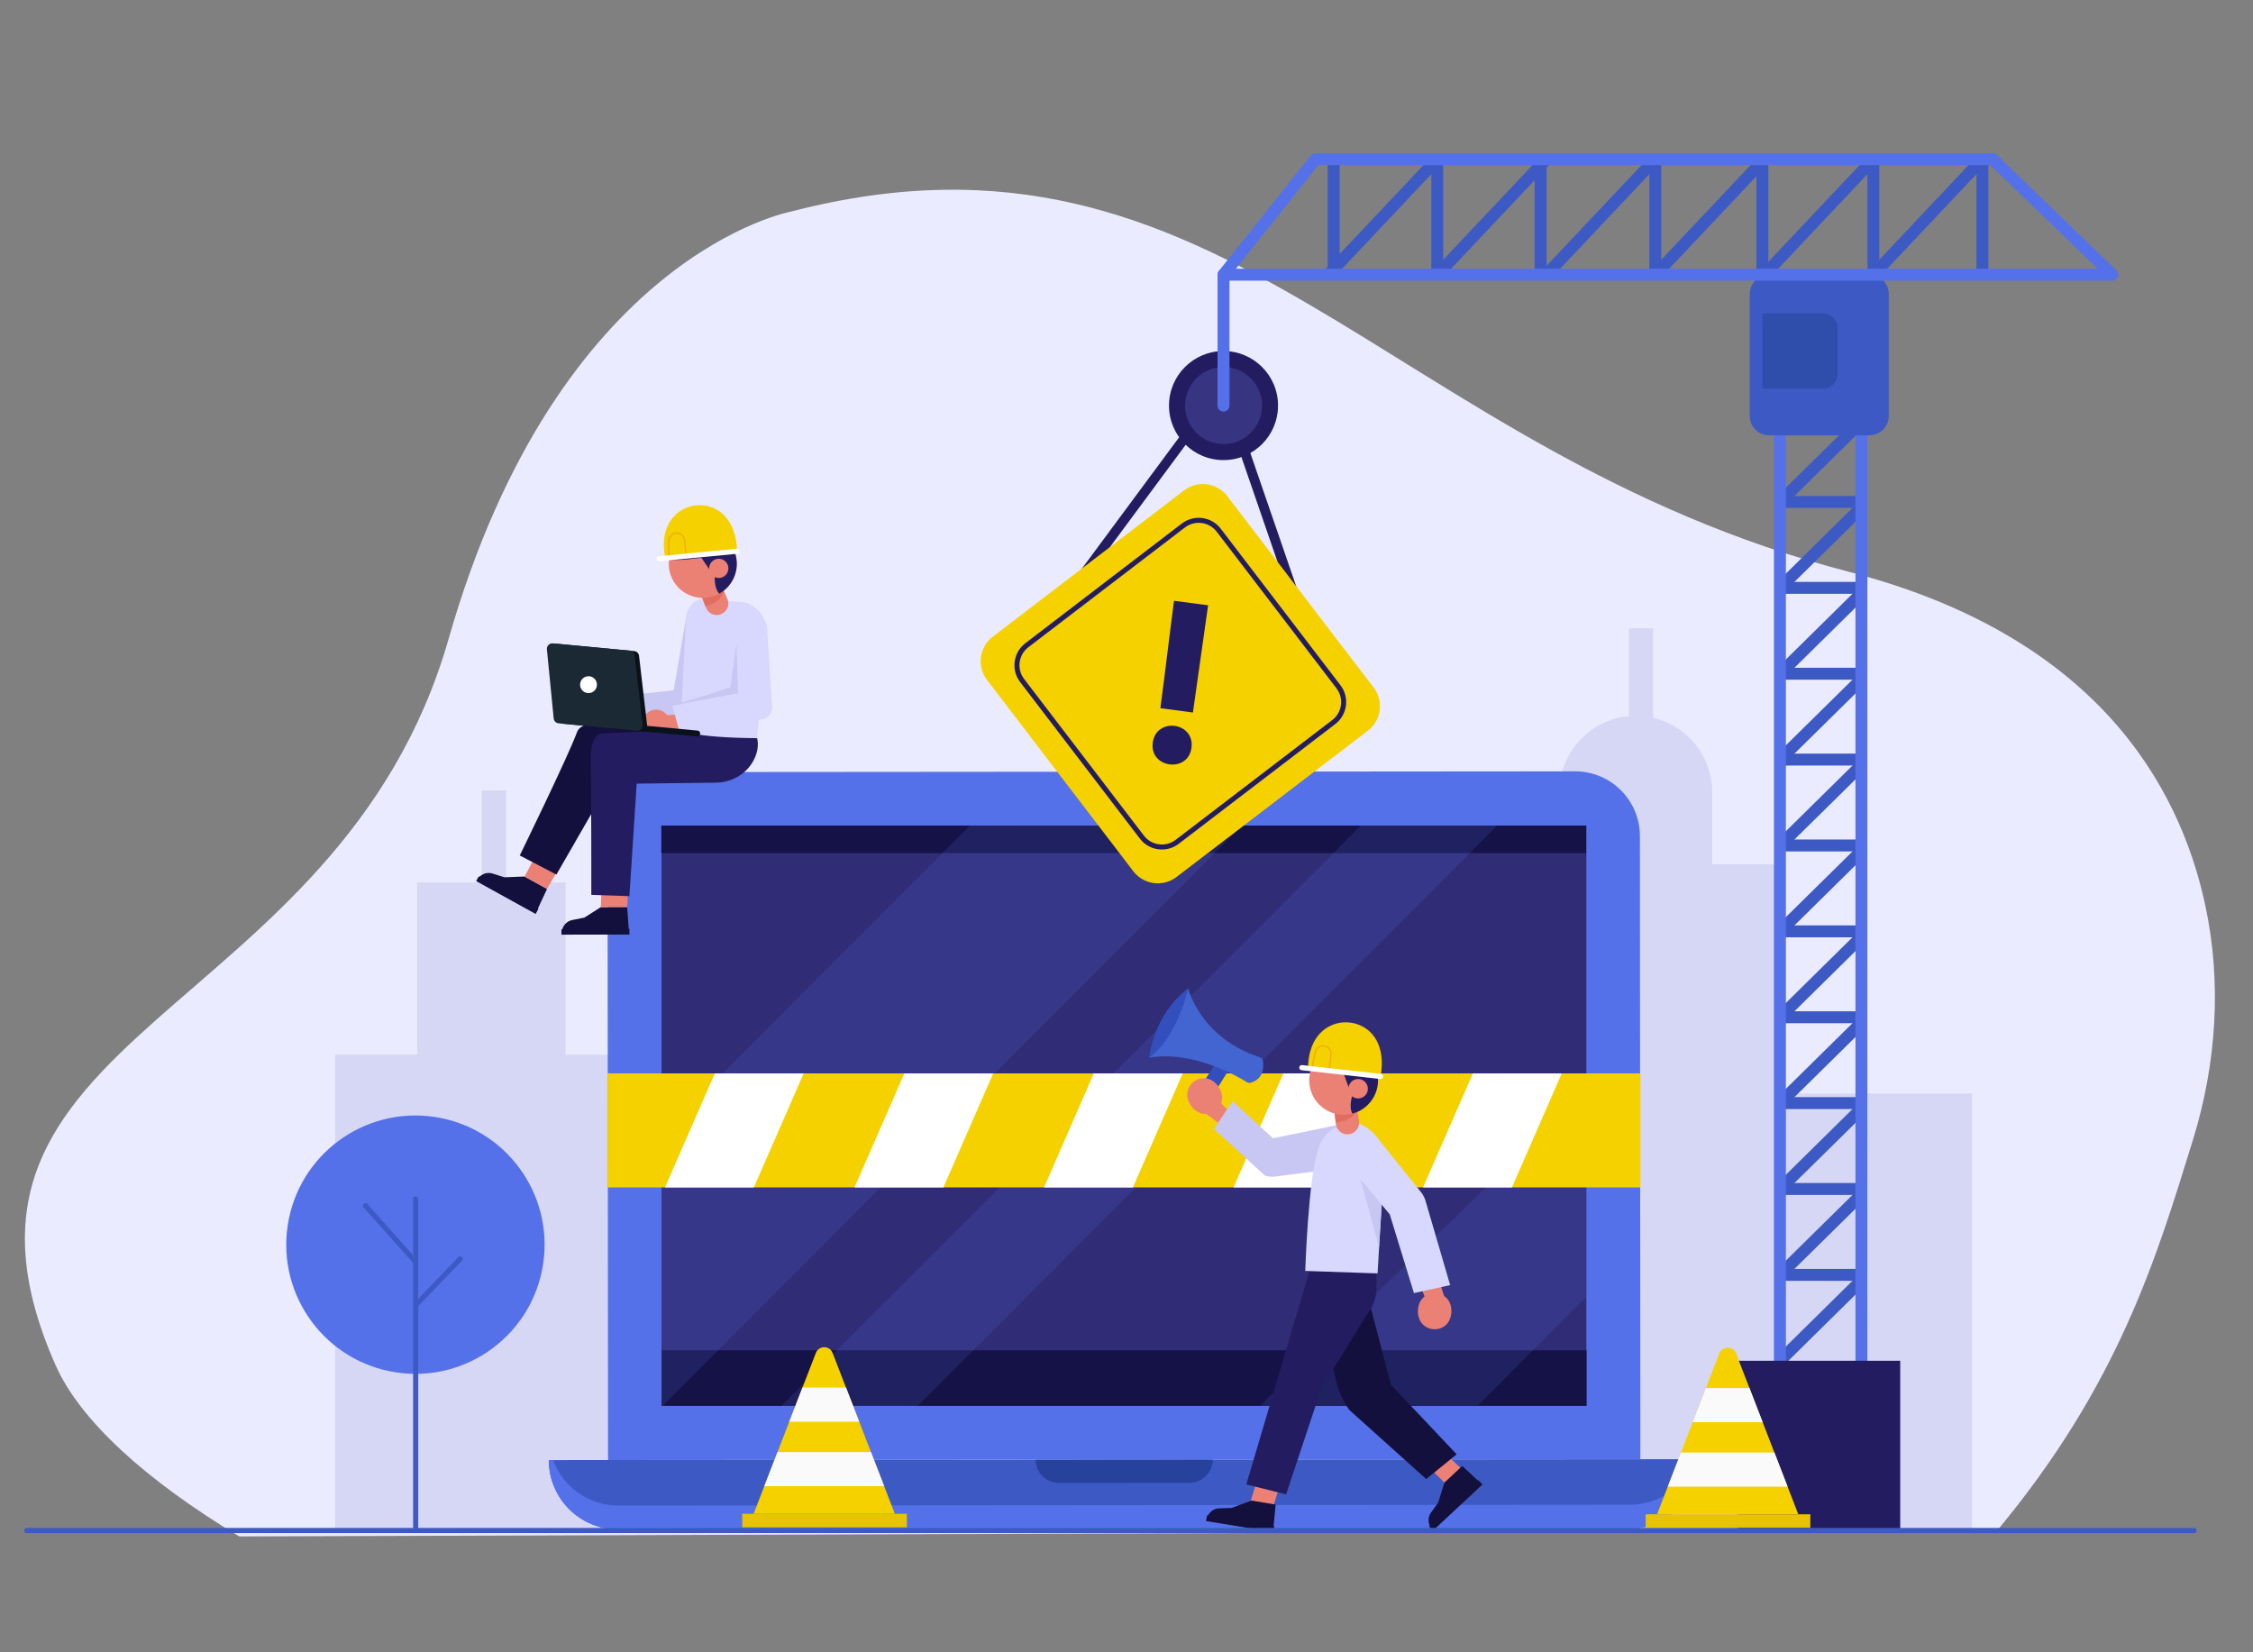 <?xml version="1.0" encoding="utf-8"?>
<!-- Generator: Adobe Illustrator 24.0.0, SVG Export Plug-In . SVG Version: 6.00 Build 0)  -->
<svg version="1.1" id="Layer_1" xmlns="http://www.w3.org/2000/svg" xmlns:xlink="http://www.w3.org/1999/xlink" x="0px" y="0px"
	 viewBox="0 0 500 366.67" style="enable-background:new 0 0 500 366.67;" xml:space="preserve">
<rect x="0" y="0" width="500" height="366.67" fill="#808080" stroke="none"/>
<style type="text/css">
	.st0{fill:#EBEBFF;}
	.st1{fill:#D6D7F4;}
	.st2{fill:#3D5AC4;}
	.st3{fill:#5571E9;}
	.st4{fill:#27429C;}
	.st5{fill:#312C76;}
	.st6{fill:#151247;}
	.st7{opacity:0.16;fill:#5571E9;}
	.st8{clip-path:url(#XMLID_5_);fill:#FFFFFF;}
	.st9{fill:#14103D;}
	.st10{fill:#EB8175;}
	.st11{fill:#231C61;}
	.st12{fill:#E1AD9D;}
	.st13{fill:#C8C6F2;}
	.st14{fill:#D8D7FD;}
	.st15{fill:#091218;}
	.st16{fill:#1B2934;}
	.st17{fill:#FFFFFF;}
	.st18{fill:#E16C5F;}
	.st19{clip-path:url(#XMLID_6_);fill:#231C61;}
	.st20{fill:#F5D100;}
	.st21{fill:none;stroke:#F1AB00;stroke-width:0.28;stroke-miterlimit:10;}
	.st22{fill:none;stroke:#FFFFFF;stroke-width:1.121;stroke-linecap:round;stroke-linejoin:round;stroke-miterlimit:10;}
	.st23{fill:#334FBE;}
	.st24{fill:#4265D1;}
	.st25{clip-path:url(#XMLID_7_);fill:#231C61;}
	.st26{fill:none;stroke:#F1AB00;stroke-width:0.283;stroke-miterlimit:10;}
	.st27{fill:none;stroke:#FFFFFF;stroke-width:1.133;stroke-linecap:round;stroke-linejoin:round;stroke-miterlimit:10;}
	.st28{fill:none;stroke:#3D5AC4;stroke-width:2.649;stroke-miterlimit:10;}
	.st29{fill:none;stroke:#5571E9;stroke-width:2.649;stroke-miterlimit:10;}
	.st30{fill:#2F4DAB;}
	.st31{fill:none;stroke:#231C61;stroke-width:2.162;stroke-miterlimit:10;}
	.st32{fill:none;stroke:#231C61;stroke-width:1.114;stroke-miterlimit:10;}
	.st33{fill:#373482;}
	.st34{fill:none;stroke:#5571E9;stroke-width:2.649;stroke-linecap:round;stroke-linejoin:round;stroke-miterlimit:10;}
	.st35{clip-path:url(#XMLID_9_);fill:#FAFAFA;}
	.st36{fill:#E8C400;}
	.st37{clip-path:url(#XMLID_10_);fill:#FAFAFA;}
	.st38{fill:none;stroke:#3D5AC4;stroke-width:1.137;stroke-linecap:round;stroke-linejoin:round;stroke-miterlimit:10;}
</style>
<g>
	<g>
		<path class="st0" d="M486.69,252.89c5.21-16.89,6.43-34.85,2.69-52.13c-5.84-27.02-24.67-59.73-78.99-73.85
			C307.54,100.19,271.83,22.04,175.63,46.93c0,0-51.63,9.38-76.06,94.81c-24.43,85.43-120.18,86.88-87.21,161.26
			c5.39,12.16,19.9,25.42,40.73,37.95l390.14-1.31C470.18,307.23,478.57,279.18,486.69,252.89z"/>
	</g>
	<g>
		<path class="st1" d="M394.63,191.79h-14.64v-16.01c0-8.04-5.6-14.75-13.11-16.5v-19.87h-5.39v19.5
			c-8.64,0.78-15.42,8.03-15.42,16.88v16.48h-14.56v18.37h-0.98v34.14l-26.47-0.19v-40.8h-30.33v29.9h-21.28v29.05h-25.72v76.88
			h85.44v-0.01h18.35v0.01h107.13v-96.95h-43.08L394.63,191.79z"/>
		<polygon class="st1" points="92.59,234.05 92.59,195.83 106.91,195.83 106.91,175.39 112.3,175.39 112.3,195.83 125.5,195.83 
			125.5,234.05 140.31,234.05 140.31,256.95 163.91,256.95 163.91,178.95 213.19,178.95 213.19,339.61 181.08,339.61 167.25,339.61 
			132.44,339.61 116.36,339.61 74.36,339.61 74.36,234.05 		"/>
	</g>
</g>
<g>
	<g>
		<g>
			<path class="st2" d="M361.8,339.22l-224.59,0.18c-8.51,0.01-15.41-6.88-15.41-15.39l0,0l255.4-0.2l0,0
				C377.19,332.31,370.3,339.21,361.8,339.22z"/>
			<path class="st3" d="M361.79,333.92l-224.59,0.18c-6.64,0.01-12.28-4.2-14.45-10.09l-0.96,0c0.01,8.51,6.91,15.4,15.41,15.39
				l224.59-0.18c8.51-0.01,15.4-6.91,15.39-15.41l-0.96,0C374.07,329.7,368.43,333.91,361.79,333.92z"/>
			<path class="st4" d="M264,329.05l-29.02,0.02c-2.85,0-5.16-2.3-5.16-5.15l0,0l39.33-0.03l0,0
				C269.16,326.74,266.85,329.05,264,329.05z"/>
		</g>
		<g>
			<path class="st3" d="M364.04,323.82L134.94,324l-0.11-138.29c-0.01-7.93,6.42-14.37,14.35-14.38l200.38-0.16
				c7.93-0.01,14.37,6.42,14.38,14.35L364.04,323.82z"/>
			<rect x="146.81" y="183.2" class="st5" width="205.25" height="128.76"/>
			<rect x="146.85" y="299.65" class="st6" width="205.25" height="12.31"/>
			<rect x="146.76" y="183.2" class="st6" width="205.25" height="6.11"/>
			<g>
				<polygon class="st7" points="215.21,183.23 146.81,251.73 146.86,312.04 147.01,312.04 275.66,183.18 				"/>
				<polygon class="st7" points="173.36,312.02 203.67,311.99 332.33,183.14 302.02,183.17 				"/>
				<polygon class="st7" points="327.96,311.9 352.09,287.74 352.05,242.02 279.64,311.93 				"/>
			</g>
		</g>
	</g>
	<g>
		<defs>
			<rect id="XMLID_8_" x="134.83" y="238.2" width="229.22" height="25.3"/>
		</defs>
		<use xlink:href="#XMLID_8_"  style="overflow:visible;fill:#F5D100;"/>
		<clipPath id="XMLID_5_">
			<use xlink:href="#XMLID_8_"  style="overflow:visible;"/>
		</clipPath>
		<polygon class="st8" points="163.42,272.38 143.7,272.38 160.68,233.54 180.4,233.54 		"/>
		<polygon class="st8" points="205.48,272.38 185.76,272.38 202.74,233.54 222.46,233.54 		"/>
		<polygon class="st8" points="247.54,272.38 227.82,272.38 244.79,233.54 264.52,233.54 		"/>
		<polygon class="st8" points="289.6,272.38 269.88,272.38 286.85,233.54 306.58,233.54 		"/>
		<polygon class="st8" points="331.66,272.38 311.94,272.38 328.91,233.54 348.63,233.54 		"/>
	</g>
</g>
<g>
	<g>
		<g>
			<g>
				<g>
					<path class="st9" d="M116.42,194.51l-4.48,0.17l-2.62-0.83c-1.21-0.38-2.52,0.08-3.22,1.12l-0.33,0.49l13.1,7.24l2.53-5.43
						L116.42,194.51z"/>
					<path class="st9" d="M118.87,202.81l-13.2-7.29l0.46-0.84c0.09-0.16,0.3-0.22,0.46-0.13l12.9,7.13L118.87,202.81"/>
				</g>
				<polygon class="st10" points="121.4,197.26 124.86,191.28 121.4,185.09 116.42,194.51 				"/>
			</g>
			<path class="st9" d="M148.51,162.82c0,0-18.67-5.36-20.47-0.32c-1.8,5.04-12.69,27.34-12.69,27.34l8.13,4.24l12.19-21.18
				l16.4-1.43L148.51,162.82z"/>
		</g>
		<g>
			<g>
				<g>
					<path class="st9" d="M133.34,201.3l-3.66,2.33l-2.7,0.54c-1.24,0.25-2.17,1.29-2.28,2.55l-0.05,0.59l14.96-0.02l-0.42-5.98
						L133.34,201.3z"/>
					<path class="st9" d="M139.68,207.39l-15.08,0.02l0-0.95c0-0.19,0.15-0.34,0.34-0.34l14.74-0.02L139.68,207.39"/>
				</g>
				<polygon class="st10" points="139.2,201.31 139.68,191.28 133.72,190.6 133.34,201.3 				"/>
			</g>
			<path class="st11" d="M151.03,161.96l-17.59,0.8c0,0-2.53,0.14-2.36,6.06c0.17,5.92,0.15,29.76,0.15,29.76l8.45,0.29l1.62-24.97
				l17.61-0.22c3.71-0.05,7.17-2.17,8.64-5.58c0.56-1.3,0.83-2.77,0.48-4.3L151.03,161.96z"/>
		</g>
	</g>
	<g>
		<g>
			<g>
				<path class="st12" d="M134.33,158.41c0,1.67-1.13,1.92-2.8,1.93c-1.67,0-3.25-0.24-3.25-1.91c0-1.67,1.35-3.03,3.02-3.03
					C132.97,155.39,134.33,156.74,134.33,158.41z"/>
				<path class="st12" d="M136.46,160.12l-3.49,0.01c-0.91,0-1.66-0.74-1.66-1.66l0,0c0-0.91,0.74-1.66,1.66-1.66l3.49-0.01
					c0.91,0,1.66,0.74,1.66,1.66l0,0C138.12,159.37,137.37,160.11,136.46,160.12z"/>
			</g>
			<path class="st13" d="M136.32,160.47l-1.17-5.72l14.36-1.57l2.87-16.78c0.29-1.53,2.5-3.42,4.02-3.13l-0.44-0.12
				c1.53,0.29,2.93,2.06,2.64,3.59l-2.8,20.08c-0.21,1.08-1.03,1.95-2.1,2.21L136.32,160.47z"/>
		</g>
		<path class="st14" d="M165.02,133.65c0.3,0.02,0.59,0.09,0.86,0.2l0.14,0.06c2.47,0.96,4.14,3.61,4.25,6.09l-2.25,23.81
			c-14.88-0.13-17-1.84-17-1.84l1.18-24.36c0.18-2.3,1.23-4.46,3.85-4.68l0,0L165.02,133.65z"/>
		<g>
			<g>
				<g>
					<path class="st10" d="M148.63,160.28c0.11,1.67-1,1.99-2.66,2.11c-1.67,0.11-3.25-0.03-3.37-1.69
						c-0.11-1.67,1.14-3.11,2.81-3.22C147.07,157.36,148.51,158.62,148.63,160.28z"/>
					<path class="st10" d="M150.86,161.84l-3.49,0.24c-0.91,0.06-1.71-0.63-1.77-1.54l0,0c-0.06-0.91,0.63-1.71,1.54-1.77l3.49-0.24
						c0.91-0.06,1.71,0.63,1.77,1.54l0,0C152.46,160.99,151.77,161.78,150.86,161.84z"/>
				</g>
				<path class="st14" d="M150.75,162.21l-1.54-5.63l15.65-2.52l-0.89-14.56c0.19-1.54,1.88-3.27,3.42-3.09l0,0
					c1.54,0.19,3.06,1.86,2.87,3.4l1.13,17.44c-0.13,1.09-0.89,2.01-1.95,2.34L150.75,162.21z"/>
			</g>
		</g>
		<g>
			<path class="st15" d="M123.66,142.87l17.08,1.61c0.56,0.05,1.01,0.49,1.08,1.05l1.79,15.39c0.09,0.76-0.54,1.4-1.3,1.33
				l-17.36-1.64c-0.57-0.05-1.02-0.5-1.08-1.07l-1.51-15.36C122.29,143.43,122.92,142.8,123.66,142.87z"/>
			<path class="st16" d="M122.68,142.77l17.08,1.61c0.56,0.05,1.01,0.49,1.07,1.05l1.79,15.39c0.09,0.76-0.54,1.4-1.3,1.33
				l-17.36-1.64c-0.57-0.05-1.02-0.5-1.08-1.07l-1.51-15.36C121.31,143.33,121.93,142.7,122.68,142.77z"/>
			<path class="st15" d="M143.14,161.03l11.67,1.1c0.36,0.03,0.62,0.35,0.58,0.7l0,0c-0.03,0.36-0.35,0.62-0.7,0.58l-12.38-1.12
				L143.14,161.03z"/>
			<path class="st17" d="M132.47,152.11c-0.1,1.03-1.01,1.78-2.04,1.69c-1.03-0.1-1.78-1.01-1.69-2.04c0.1-1.03,1.01-1.78,2.04-1.69
				C131.81,150.17,132.57,151.08,132.47,152.11z"/>
		</g>
		<polygon class="st13" points="163.43,142.86 163.81,153.81 149.21,156.58 162.08,152.56 		"/>
	</g>
	<g>
		<g>
			<path class="st10" d="M155.68,132.19l0.98,2.62c0.35,0.95,1.23,1.6,2.23,1.66l0,0c1.91,0.13,3.28-1.8,2.53-3.57l-1.71-4.02
				L155.68,132.19z"/>
			<path class="st18" d="M156.55,134.53c0,0,4.81-0.91,4.1-5.11c-0.71-4.21-5.23-0.92-5.23-0.92l0.44,4.2L156.55,134.53z"/>
			<g>
				<g>
					<defs>
						<path id="XMLID_1_" d="M149.13,121.94c-1.77,3.77-0.14,8.27,3.64,10.03c3.77,1.77,8.27,0.14,10.03-3.64
							c1.77-3.77,0.14-8.27-3.64-10.03C155.39,116.54,150.89,118.17,149.13,121.94z"/>
					</defs>
					<use xlink:href="#XMLID_1_"  style="overflow:visible;fill:#EB8175;"/>
					<clipPath id="XMLID_6_">
						<use xlink:href="#XMLID_1_"  style="overflow:visible;"/>
					</clipPath>
					<path class="st19" d="M158.76,126.63c0,0-1.19,6.04,3.25,6.18c4.44,0.13,2.03-11.34,2.03-11.34l-7.03-7.08l-10.76,2.65
						l1.07,6.96c0,0,1.71,0.91,10.96-0.62L158.76,126.63z"/>
					<polygon class="st19" points="154.37,121.9 157.91,127.07 160.95,123.7 					"/>
				</g>
				<path class="st10" d="M157.58,125.22c-0.5,1.07-0.04,2.34,1.03,2.84c1.07,0.5,2.34,0.04,2.84-1.03c0.5-1.07,0.04-2.34-1.03-2.84
					C159.34,123.7,158.07,124.16,157.58,125.22z"/>
			</g>
		</g>
		<g>
			<path class="st20" d="M147.66,123.88c0,0-1.63-5.95,2.23-9.63c3.18-3.04,8.38-2.84,11.2,0.53c1.33,1.58,2.39,3.97,2.49,7.55
				L147.66,123.88z"/>
			<path class="st21" d="M148.48,123.78l-0.05-3.71c-0.01-0.94,0.72-1.72,1.67-1.77l0,0c0.93-0.04,1.73,0.65,1.82,1.57l0.37,3.7"/>
			<line class="st22" x1="163.58" y1="122.33" x2="146.26" y2="123.99"/>
		</g>
	</g>
</g>
<g>
	<g>
		<g>
			<polygon class="st10" points="321.23,322.97 325.11,326.73 320.68,329.11 316.89,325.4 			"/>
			<path class="st9" d="M293.91,294.88l2.59,11.48c0.52,2.3,1.52,4.51,2.95,6.53l17.07,15.34l6.75-5.5l-14.58-15.44l-5.34-20.36
				L293.91,294.88z"/>
			<g>
				<path class="st9" d="M320.56,329l-1.4,4.46l-1.6,2.22c-0.73,1.02-0.71,2.41,0.07,3.4l0.36,0.46l10.89-10.15l-4.36-4.08
					L320.56,329z"/>
				<polyline class="st9" points="328.99,329.43 318.01,339.66 317.13,338.71 328.11,328.48 328.99,329.43 				"/>
			</g>
		</g>
		<g>
			<polygon class="st10" points="283.89,329.95 282.44,334.81 277.44,333.47 278.9,328.7 			"/>
			<path class="st11" d="M290.6,282.07l-14.01,47.34l8.84,2.21l7.88-23.73l9.68-15.53c0.49-0.69,0.98-1.42,1.38-2.17
				c0.77-1.42,1.12-2.97,1.11-4.52l-0.03-3.08L290.6,282.07z"/>
			<g>
				<path class="st9" d="M277.73,333l-4.42,1.63l-2.76,0.09c-1.27,0.04-2.35,0.92-2.67,2.14l-0.15,0.57l14.8,2.43l0.57-5.98
					L277.73,333z"/>
				<polyline class="st9" points="282.58,339.99 267.66,337.54 267.87,336.26 282.79,338.71 282.58,339.99 				"/>
			</g>
		</g>
	</g>
	<g>
		<g>
			<g>
				<polygon class="st23" points="271.05,233.99 265.39,242.82 268.1,244.77 273.96,235.42 				"/>
				<path class="st24" d="M263.7,219.35c0,0,2.62,10.95,15.87,15.26c0.38,0.12,0.67,0.44,0.73,0.84c0.17,1.27,0.17,4.01-2.76,4.82
					c-0.28,0.08-0.59,0.02-0.83-0.13c-2.03-1.27-12-7.1-21.68-5.42L263.7,219.35z"/>
				<path class="st23" d="M263.7,219.35c0,0-2.43,10.92-8.67,15.37C255.03,234.72,255.91,225.15,263.7,219.35z"/>
			</g>
			<g>
				<g>
					<g>
						<path class="st10" d="M263.54,242.25c-0.41,2.01,1.24,4.46,3.25,4.87c2.01,0.41,3.97-0.89,4.38-2.89
							c0.41-2.01-1.24-4.46-3.25-4.87C265.92,238.94,263.96,240.24,263.54,242.25z"/>
					</g>
					<polyline class="st10" points="274.18,248.14 270.26,244.04 267.69,247.2 274.18,251.95 					"/>
				</g>
				<path class="st13" d="M273.56,244.35l-4.15,6.17l11.34,10.38c0.69,0.2,1.41,0.27,2.13,0.21l14.98-1.94
					c2.36-0.11,4.18-2.12,4.07-4.48l0,0c-0.11-2.36,0.34-5.78-2.02-5.66l-17.4,3.57L273.56,244.35z"/>
			</g>
		</g>
		<g>
			<g>
				<path class="st14" d="M307.14,258.5c0.4-3.27-1.08-6.51-3.86-8.29c-1.25-0.8-2.48-1.34-3.37-1.19c-2.99,0.5-6.06,1.86-7.37,5.89
					c-2.23,6.86-2.87,27.12-2.87,27.12l16.05,0.55L307.14,258.5z"/>
			</g>
			<polygon class="st13" points="301.22,259.01 306.04,276.75 307.02,261.7 			"/>
		</g>
		<g>
			<g>
				<g>
					<path class="st10" d="M320.89,294.02c1.52-1.38,1.63-4.34,0.25-5.85c-1.38-1.52-3.73-1.63-5.25-0.25
						c-1.52,1.38-1.63,4.34-0.25,5.85C317.02,295.28,319.37,295.4,320.89,294.02z"/>
				</g>
				<polyline class="st10" points="313.61,281.38 316.53,288.6 320.47,287.57 318.03,279.9 				"/>
			</g>
			<path class="st14" d="M313.79,286.95l8.04-1.77l-5.45-18.64c-0.2-0.69-0.53-1.34-0.96-1.91l-10.01-12.46
				c-1.35-1.94-3.63-1.59-5.57-0.24l0,0c-1.94,1.35-2.41,4.02-1.06,5.96l9.64,11.59L313.79,286.95z"/>
		</g>
	</g>
	<g>
		<g>
			<path class="st10" d="M296.15,246.59l0.3,2.81c0.11,1.01,0.8,1.87,1.77,2.19l0,0c1.84,0.6,3.67-0.95,3.37-2.86l-0.68-4.37
				L296.15,246.59z"/>
			<path class="st18" d="M296.42,249.09c0,0,4.96-0.16,5.31-4.46c0.35-4.3-4.91-1.74-4.91-1.74l-0.61,4.22L296.42,249.09z"/>
			<g>
				<g>
					<defs>
						<path id="XMLID_11_" d="M292.28,234.91c-2.67,3.26-2.19,8.07,1.07,10.74c3.26,2.67,8.07,2.19,10.74-1.07
							c2.67-3.26,2.19-8.07-1.07-10.74C299.76,231.17,294.95,231.65,292.28,234.91z"/>
					</defs>
					<use xlink:href="#XMLID_11_"  style="overflow:visible;fill:#EB8175;"/>
					<clipPath id="XMLID_7_">
						<use xlink:href="#XMLID_11_"  style="overflow:visible;"/>
					</clipPath>
					<path class="st25" d="M300.56,241.9c0,0-2.67,5.63,1.65,6.87c4.32,1.24,4.81-10.61,4.81-10.61l-5.13-8.69l-11.21-0.08
						l-0.69,7.09c0,0,1.45,1.32,10.9,2.13L300.56,241.9z"/>
					<polygon class="st25" points="297.43,236.17 299.61,242.12 303.43,239.57 					"/>
				</g>
				<path class="st10" d="M299.74,240.23c-0.75,0.92-0.62,2.28,0.3,3.04c0.92,0.76,2.28,0.62,3.04-0.3c0.75-0.92,0.62-2.28-0.3-3.04
					C301.86,239.17,300.5,239.31,299.74,240.23z"/>
			</g>
		</g>
		<g>
			<path class="st20" d="M290.31,237.1c0,0-0.37-6.23,4.21-9.07c3.78-2.34,8.88-1.06,10.98,2.86c0.98,1.84,1.54,4.42,0.89,7.99
				L290.31,237.1z"/>
			<path class="st26" d="M291.15,237.17l0.73-3.68c0.19-0.93,1.08-1.55,2.02-1.4l0,0c0.93,0.15,1.58,1,1.47,1.93l-0.4,3.74"/>
			<line class="st27" x1="306.39" y1="238.88" x2="288.9" y2="236.92"/>
		</g>
	</g>
</g>
<g>
	<g>
		<line class="st28" x1="413.1" y1="284.13" x2="395.01" y2="301.97"/>
		<line class="st28" x1="413.1" y1="265.08" x2="395.01" y2="282.91"/>
		<line class="st28" x1="413.1" y1="246.02" x2="395.01" y2="263.85"/>
		<line class="st28" x1="413.1" y1="226.96" x2="395.01" y2="244.79"/>
		<line class="st28" x1="413.1" y1="207.9" x2="395.01" y2="225.74"/>
		<line class="st28" x1="413.1" y1="188.85" x2="395.01" y2="206.68"/>
		<line class="st28" x1="413.1" y1="169.79" x2="395.01" y2="187.62"/>
		<line class="st28" x1="413.1" y1="150.73" x2="395.01" y2="168.56"/>
		<line class="st28" x1="413.1" y1="131.67" x2="395.01" y2="149.51"/>
		<line class="st28" x1="413.1" y1="112.62" x2="395.01" y2="130.45"/>
		<line class="st28" x1="413.1" y1="93.56" x2="395.01" y2="111.39"/>
		<line class="st28" x1="395.01" y1="282.91" x2="413.1" y2="282.91"/>
		<line class="st28" x1="395.01" y1="263.85" x2="413.1" y2="263.85"/>
		<line class="st28" x1="395.01" y1="244.79" x2="413.1" y2="244.79"/>
		<line class="st28" x1="395.01" y1="225.74" x2="413.1" y2="225.74"/>
		<line class="st28" x1="395.01" y1="206.68" x2="413.1" y2="206.68"/>
		<line class="st28" x1="395.01" y1="187.62" x2="413.1" y2="187.62"/>
		<line class="st28" x1="395.01" y1="168.56" x2="413.1" y2="168.56"/>
		<line class="st28" x1="395.01" y1="149.51" x2="413.1" y2="149.51"/>
		<line class="st28" x1="395.01" y1="130.45" x2="413.1" y2="130.45"/>
		<line class="st28" x1="395.01" y1="111.39" x2="413.1" y2="111.39"/>
		<line class="st29" x1="395.01" y1="307.13" x2="395.01" y2="96.61"/>
		<line class="st29" x1="413.1" y1="307.13" x2="413.1" y2="96.61"/>
		<rect x="385.69" y="301.97" class="st11" width="36.02" height="37.43"/>
	</g>
	<g>
		<g>
			<path class="st2" d="M414.87,96.61h-22.26c-2.38,0-4.3-1.93-4.3-4.3V65.26c0-2.38,1.93-4.3,4.3-4.3h22.26
				c2.38,0,4.3,1.93,4.3,4.3v27.05C419.17,94.68,417.24,96.61,414.87,96.61z"/>
			<path class="st30" d="M404.54,86.23h-13.42V69.56h13.42c1.8,0,3.26,1.46,3.26,3.26v10.16C407.8,84.77,406.34,86.23,404.54,86.23z
				"/>
		</g>
		<g>
			<g>
				<line class="st31" x1="275.66" y1="98.55" x2="290.13" y2="140.59"/>
				<line class="st31" x1="265.6" y1="93.56" x2="237.38" y2="131.67"/>
				<g>
					<path class="st20" d="M272.37,110.1l32.47,42.46c2.29,3,1.72,7.29-1.28,9.59l-42.46,32.47c-3,2.29-7.29,1.72-9.59-1.28
						l-32.47-42.46c-2.29-3-1.72-7.29,1.28-9.59l42.46-32.47C265.78,106.52,270.07,107.1,272.37,110.1z"/>
					<path class="st32" d="M270.47,117.66l26.57,34.74c1.88,2.45,1.41,5.97-1.05,7.84l-34.74,26.57c-2.45,1.88-5.97,1.41-7.84-1.05
						l-26.57-34.74c-1.88-2.45-1.41-5.97,1.05-7.84l34.74-26.57C265.08,114.74,268.6,115.21,270.47,117.66z"/>
					<g>
						<path class="st11" d="M264.42,165.95c-0.76,5.66-9.35,4.52-8.59-1.15C256.59,159.09,265.18,160.23,264.42,165.95z
							 M268.11,134.32l-3.37,23.8l-7.22-0.96c1.07-8.01,1.96-15.79,3.03-23.84L268.11,134.32z"/>
					</g>
				</g>
			</g>
			<g>
				<g>
					<circle class="st11" cx="271.53" cy="90" r="12.1"/>
					<path class="st33" d="M280.09,90c0,4.72-3.83,8.55-8.55,8.55c-4.72,0-8.55-3.83-8.55-8.55c0-4.72,3.83-8.55,8.55-8.55
						C276.26,81.44,280.09,85.27,280.09,90z"/>
				</g>
				<g>
					<line class="st28" x1="318.97" y1="35.32" x2="318.97" y2="60.96"/>
					<line class="st28" x1="295.98" y1="35.32" x2="295.98" y2="60.96"/>
					<line class="st28" x1="341.9" y1="35.32" x2="341.9" y2="60.96"/>
					<line class="st28" x1="367.36" y1="35.32" x2="367.36" y2="60.96"/>
					<line class="st28" x1="391.12" y1="35.32" x2="391.12" y2="60.96"/>
					<line class="st28" x1="415.75" y1="35.32" x2="415.75" y2="60.96"/>
					<line class="st28" x1="439.94" y1="35.32" x2="439.94" y2="60.96"/>
					<line class="st28" x1="294.78" y1="60.96" x2="318.97" y2="35.32"/>
					<line class="st28" x1="318.97" y1="60.96" x2="343.17" y2="35.32"/>
					<line class="st28" x1="343.17" y1="60.96" x2="367.36" y2="35.32"/>
					<line class="st28" x1="367.36" y1="60.96" x2="391.56" y2="35.32"/>
					<line class="st28" x1="391.56" y1="60.96" x2="415.75" y2="35.32"/>
					<line class="st28" x1="415.75" y1="60.96" x2="439.94" y2="35.32"/>
					<polygon class="st34" points="271.53,60.96 468.79,60.96 442.23,35.32 291.94,35.32 					"/>
					<line class="st34" x1="271.53" y1="60.96" x2="271.53" y2="90"/>
				</g>
			</g>
		</g>
	</g>
</g>
<g>
	<g>
		<g>
			<defs>
				<path id="XMLID_4_" d="M167.25,335.93l13.81-35.69c0.66-1.7,3.07-1.7,3.72,0l13.81,35.69H167.25z"/>
			</defs>
			<use xlink:href="#XMLID_4_"  style="overflow:visible;fill:#F5D100;"/>
			<clipPath id="XMLID_9_">
				<use xlink:href="#XMLID_4_"  style="overflow:visible;"/>
			</clipPath>
			<rect x="170.45" y="307.92" class="st35" width="24.52" height="7.57"/>
			<rect x="169.11" y="322.23" class="st35" width="27.73" height="7.57"/>
		</g>
		<rect x="164.72" y="335.93" class="st36" width="36.54" height="3.01"/>
	</g>
	<g>
		<g>
			<defs>
				<path id="XMLID_3_" d="M367.75,336.04l13.81-35.69c0.66-1.7,3.07-1.7,3.72,0l13.81,35.69H367.75z"/>
			</defs>
			<use xlink:href="#XMLID_3_"  style="overflow:visible;fill:#F5D100;"/>
			<clipPath id="XMLID_10_">
				<use xlink:href="#XMLID_3_"  style="overflow:visible;"/>
			</clipPath>
			<rect x="370.95" y="308.03" class="st37" width="24.52" height="7.57"/>
			<rect x="369.61" y="322.34" class="st37" width="27.73" height="7.57"/>
		</g>
		<rect x="365.22" y="336.04" class="st36" width="36.54" height="3.01"/>
	</g>
</g>
<g>
	<g>
		
			<ellipse transform="matrix(0.147 -0.989 0.989 0.147 -194.607 326.831)" class="st3" cx="92.25" cy="276.28" rx="28.67" ry="28.67"/>
		<g>
			<line class="st38" x1="92.25" y1="266.06" x2="92.25" y2="338.94"/>
			<line class="st38" x1="81.1" y1="267.55" x2="92.25" y2="280.05"/>
			<path class="st38" d="M102.14,279.36c-0.8,0.8-9.89,10.27-9.89,10.27"/>
		</g>
	</g>
	<line class="st38" x1="5.94" y1="339.64" x2="486.93" y2="339.64"/>
</g>
</svg>
